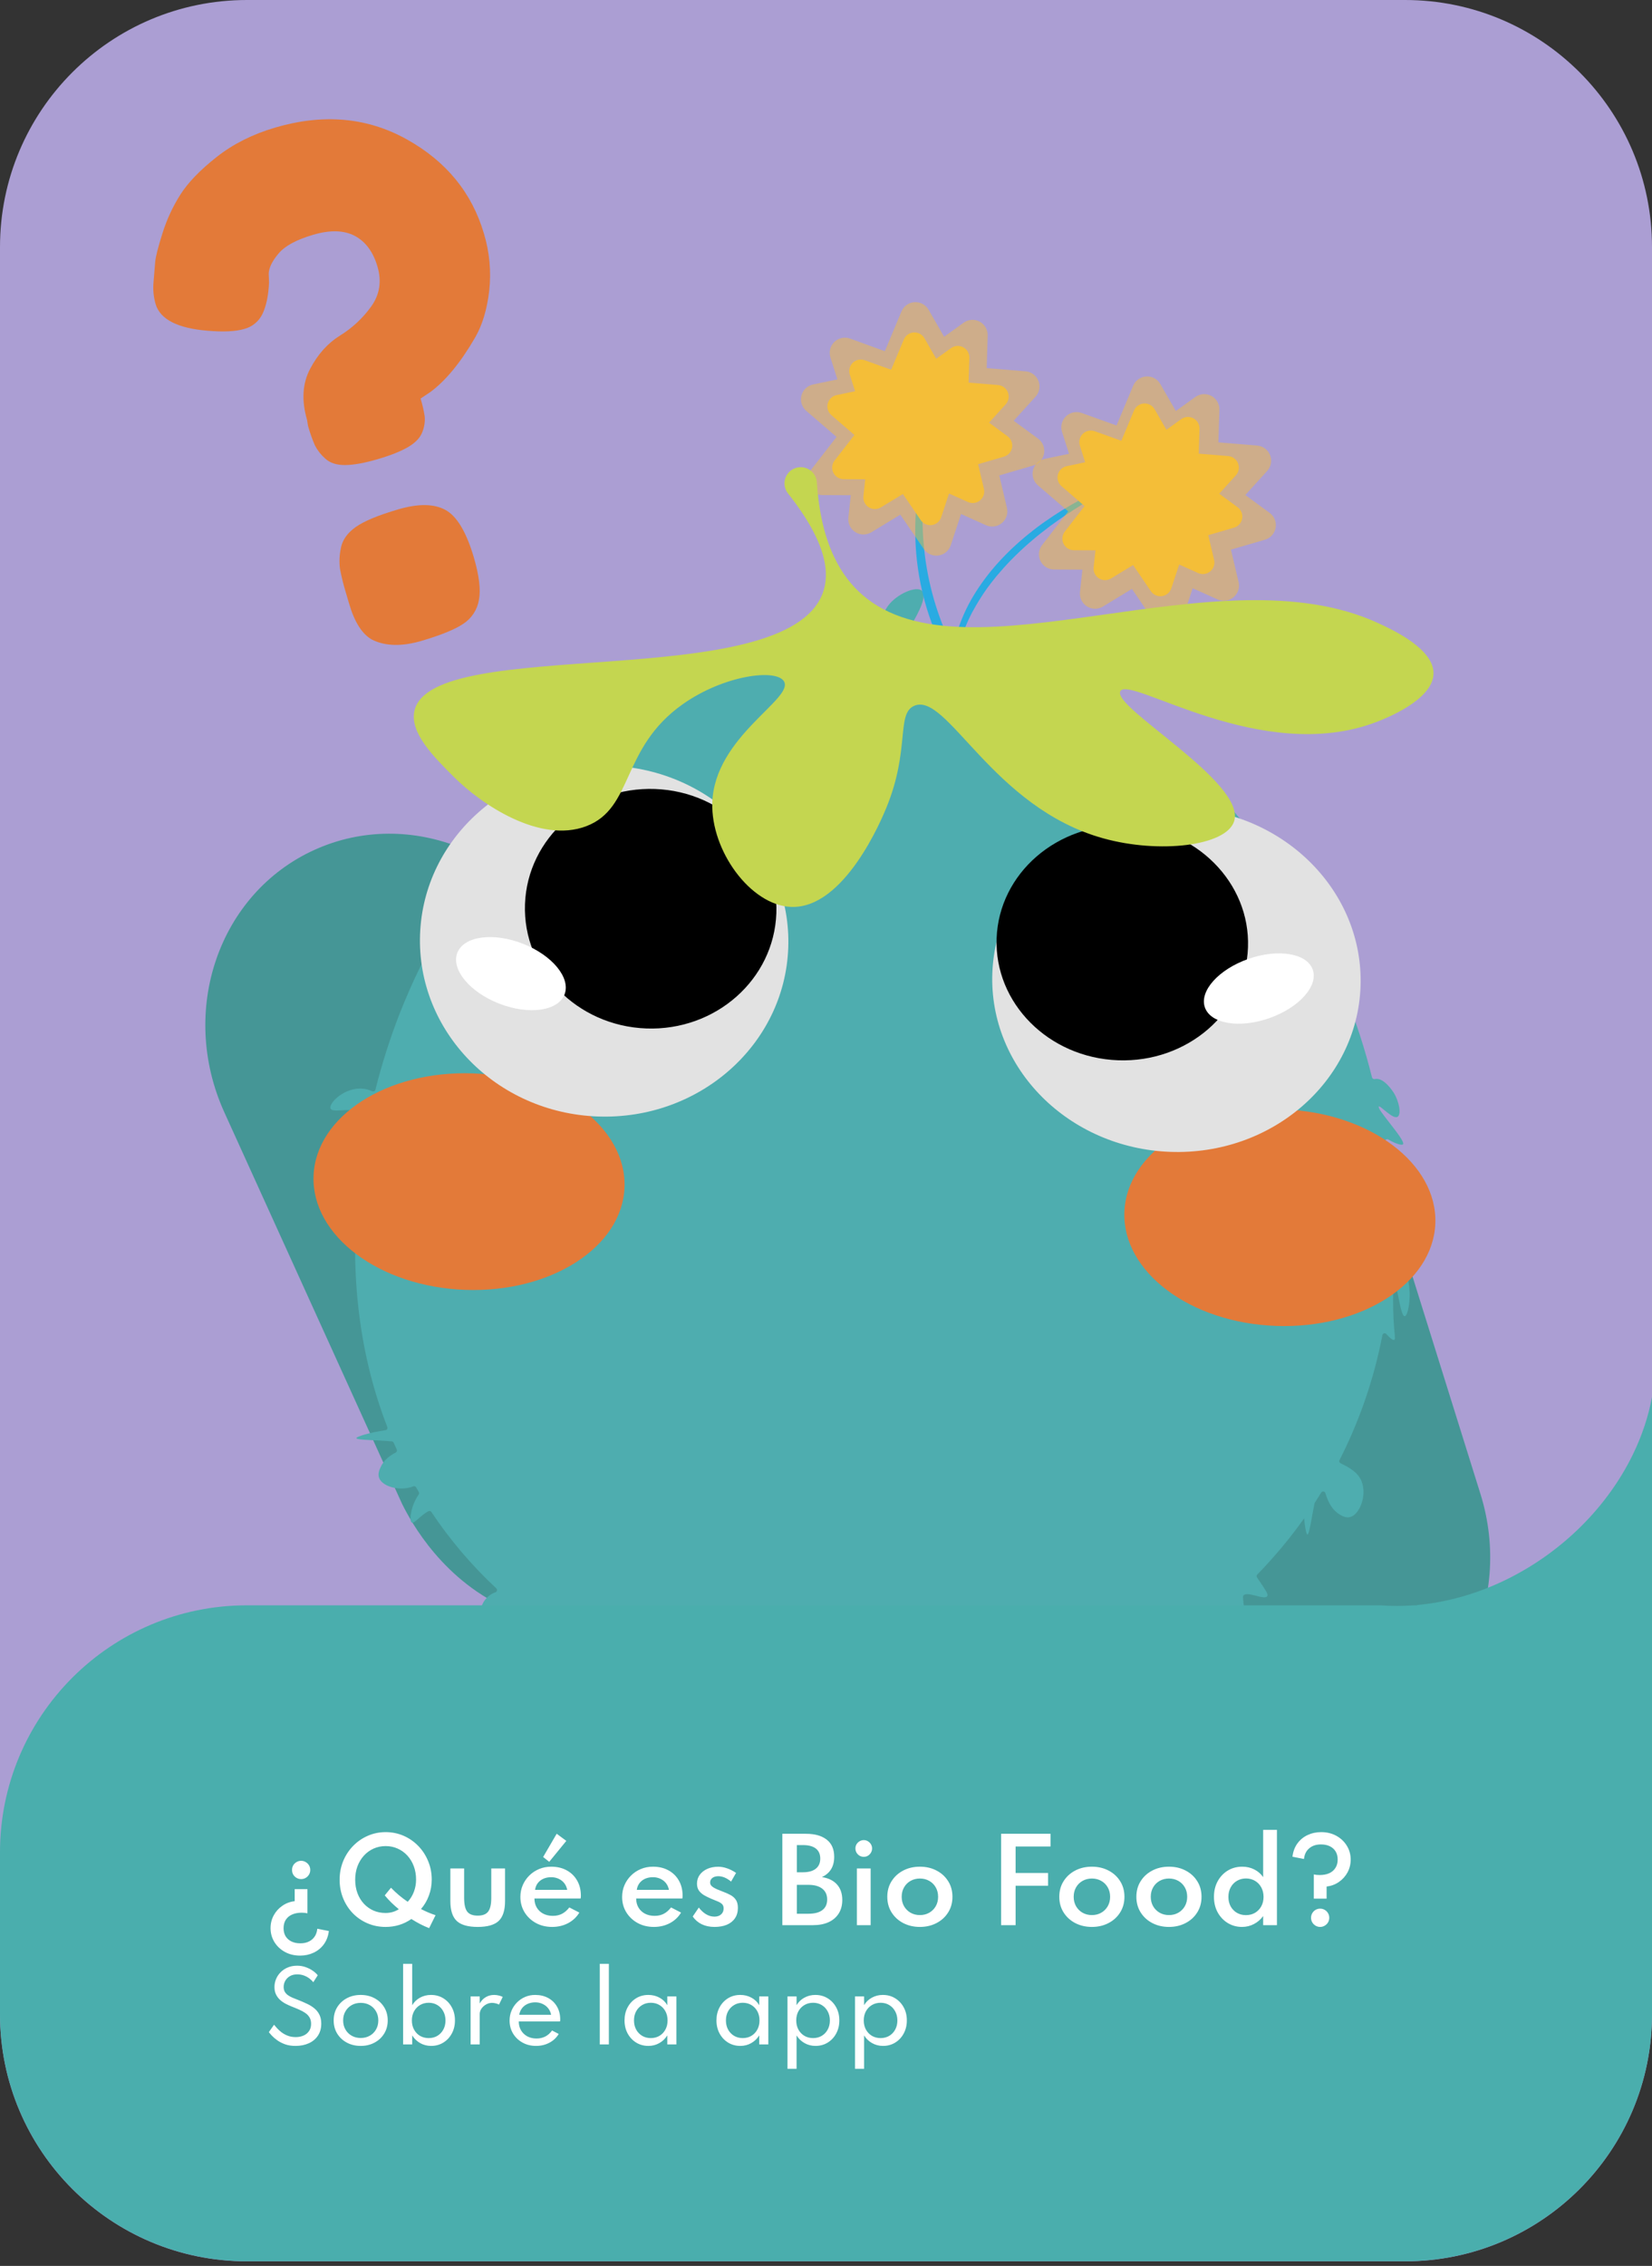 <svg width="194" height="266" viewBox="0 0 194 266" fill="none" xmlns="http://www.w3.org/2000/svg">
<rect x="0" y="0" width="194" height="266" fill="#333333" stroke="none"/>
<path d="M0 29C0 12.984 12.984 0 29 0H165C181.016 0 194 12.984 194 29V236.467C194 252.483 181.016 265.467 165 265.467H29C12.984 265.467 0 252.483 0 236.467V29Z" fill="#AB9ED3"/>
<path d="M72.825 189.109C68.782 190.777 64.242 190.777 60.199 189.109L60.096 189.065C52.072 185.733 48.25 178.632 47.208 176.525L26.348 130.585C20.94 118.676 25.681 104.881 36.916 99.775C48.16 94.669 61.66 100.186 67.076 112.096C67.118 112.317 70.707 124.415 83.115 165.98C85.964 175.543 81.537 185.498 72.825 189.109Z" fill="#459696"/>
<path d="M92.268 212.919L74.303 212.262C69.079 212.071 64.805 209.096 64.418 205.392L62.884 190.728C62.4 186.103 68.064 182.458 74.511 183.248L94.487 185.686C99.581 186.309 103.319 189.529 103.18 193.185L102.709 206.069C102.559 210.056 97.886 213.127 92.268 212.919Z" fill="#459696"/>
<path d="M112.029 214.494L128.207 215.085C132.911 215.252 136.952 212.586 137.558 208.92L139.953 194.391C140.708 189.81 135.875 185.783 130.032 186.124L111.929 187.179C107.311 187.447 103.735 190.4 103.597 194.054L103.127 206.94C102.985 210.926 106.97 214.309 112.029 214.494Z" fill="#459696"/>
<path d="M134.936 111.591C139.152 110.431 143.657 110.987 147.465 113.137L147.563 113.194C155.117 117.48 158.034 125.006 158.808 127.226L173.856 175.383C177.757 187.871 171.357 200.976 159.576 204.659C147.788 208.341 135.069 201.206 131.168 188.72C131.155 188.494 129.08 176.056 121.882 133.273C120.227 123.437 125.846 114.102 134.936 111.591Z" fill="#459696"/>
<path d="M165.473 150.953C165.361 150.11 165.083 148.017 163.897 147.692C163.82 147.67 163.741 147.657 163.662 147.654C163.593 147.647 163.531 147.615 163.486 147.563C163.442 147.511 163.419 147.444 163.423 147.375C163.582 142.917 163.321 138.454 162.643 134.045C162.636 133.994 162.642 133.943 162.663 133.896C162.684 133.849 162.717 133.809 162.76 133.781C162.802 133.752 162.852 133.737 162.903 133.736C162.954 133.735 163.005 133.748 163.048 133.775C163.89 134.275 164.623 134.485 164.76 134.336C165.093 133.978 162.427 131.03 161.96 130.139C161.948 130.117 161.94 130.093 161.937 130.069L161.902 129.902C161.902 129.902 161.902 129.902 161.902 129.894C162.092 129.727 163.547 131.444 164.12 131.105C164.578 130.835 164.328 129.329 163.658 128.261C163.59 128.154 162.492 126.428 161.454 126.673C161.384 126.69 161.311 126.68 161.249 126.644C161.187 126.608 161.141 126.55 161.12 126.481C160.288 123.148 159.226 119.875 157.941 116.688C151.109 99.918 133.568 76.21 107.17 73.864C107.099 73.858 107.033 73.824 106.986 73.769C106.94 73.715 106.917 73.645 106.923 73.574C106.927 73.533 106.94 73.493 106.961 73.459C108.023 71.706 108.869 69.908 108.261 69.348C107.594 68.738 105.313 69.729 104.298 71.101C104.098 71.376 103.93 71.673 103.799 71.987C103.622 72.439 103.537 72.922 103.549 73.407C103.549 73.443 103.542 73.478 103.528 73.511C103.514 73.543 103.494 73.573 103.469 73.598C103.444 73.624 103.414 73.643 103.381 73.657C103.348 73.67 103.313 73.677 103.277 73.677H102.807C102.766 73.678 102.726 73.669 102.689 73.651C102.652 73.633 102.62 73.606 102.596 73.574C101.996 72.789 101.262 71.727 100.729 71.866C100.361 71.962 100.124 72.629 100.076 73.532C100.072 73.597 100.044 73.658 99.997 73.704C99.951 73.75 99.89 73.778 99.824 73.782C66.428 75.897 49.903 112.064 48.163 116.052C47.89 116.68 47.462 117.653 46.957 118.926C45.81 121.862 44.851 124.867 44.086 127.924C44.077 127.959 44.061 127.992 44.04 128.021C44.018 128.049 43.991 128.074 43.96 128.092C43.929 128.11 43.894 128.121 43.859 128.126C43.823 128.13 43.787 128.127 43.752 128.118C43.736 128.114 43.721 128.109 43.706 128.103C43.376 127.951 43.025 127.853 42.664 127.811C40.513 127.573 38.59 129.477 38.812 130.119C38.953 130.529 39.943 130.307 40.996 130.312C41.057 130.313 41.116 130.335 41.163 130.374C41.21 130.413 41.243 130.467 41.255 130.527C41.268 130.586 41.26 130.649 41.232 130.703C41.205 130.758 41.16 130.801 41.105 130.827C40.186 131.239 39.467 131.855 39.475 132.353C39.49 133.187 41.579 133.753 42.558 134.341C42.604 134.369 42.64 134.411 42.663 134.46C42.685 134.509 42.693 134.563 42.684 134.616C42.656 134.783 42.627 134.963 42.601 135.136C42.593 135.186 42.571 135.233 42.538 135.272C42.505 135.31 42.461 135.338 42.413 135.353C41.944 135.494 41.316 135.664 40.871 136.223C39.916 137.419 40.333 139.742 41.124 139.982C41.282 140.021 41.449 140.001 41.593 139.925C41.657 139.895 41.731 139.891 41.798 139.915C41.865 139.939 41.92 139.988 41.951 140.052C41.971 140.095 41.98 140.143 41.976 140.19C41.246 148.395 41.783 158.005 45.487 167.53C45.513 167.596 45.511 167.669 45.483 167.734C45.454 167.799 45.401 167.85 45.335 167.876C45.317 167.884 45.298 167.89 45.279 167.893C43.411 168.176 41.838 168.641 41.854 168.831C41.873 169.064 44.284 169.049 46.02 169.209C46.069 169.215 46.114 169.233 46.153 169.262C46.192 169.292 46.222 169.331 46.24 169.376C46.351 169.642 46.468 169.906 46.592 170.171C46.62 170.233 46.623 170.303 46.601 170.367C46.579 170.432 46.533 170.485 46.473 170.517C45.829 170.851 45.102 171.351 44.704 172.219C44.572 172.5 44.34 172.999 44.516 173.485C44.894 174.542 47.005 175.103 48.531 174.485C48.592 174.461 48.659 174.46 48.72 174.482C48.781 174.504 48.833 174.547 48.865 174.603C48.951 174.758 49.04 174.913 49.131 175.068L49.18 175.15C49.206 175.195 49.219 175.246 49.218 175.298C49.216 175.35 49.199 175.4 49.17 175.443C48.238 176.788 48.03 178.509 48.346 178.731C48.63 178.931 49.346 177.919 50.301 177.408C50.36 177.375 50.43 177.366 50.496 177.382C50.562 177.398 50.619 177.439 50.656 177.496C52.842 180.772 55.403 183.783 58.286 186.466C58.338 186.514 58.369 186.58 58.371 186.651C58.374 186.722 58.349 186.791 58.301 186.843C58.273 186.874 58.237 186.898 58.198 186.913C57.622 187.12 57.132 187.514 56.806 188.032C56.385 188.724 56.168 189.839 56.608 190.17C57.335 190.718 59.222 188.627 59.972 189.14C60.849 189.74 59.056 193.128 59.572 193.418C59.967 193.638 61.96 192.186 62.285 190.323C62.291 190.289 62.304 190.256 62.323 190.226C62.342 190.197 62.367 190.171 62.395 190.151C62.424 190.131 62.457 190.117 62.491 190.11C62.525 190.102 62.561 190.102 62.595 190.109C62.636 190.116 62.675 190.133 62.709 190.159C80.607 203.523 103.15 203.171 104.428 203.131C107.918 203.021 126.947 202.108 142.884 189.189C142.939 189.144 143.009 189.122 143.08 189.129C143.15 189.135 143.215 189.169 143.261 189.224C143.286 189.254 143.304 189.29 143.314 189.329C143.361 189.535 143.425 189.736 143.504 189.932C143.609 190.189 144.054 191.275 144.749 191.308C145.399 191.338 146.115 190.442 146.187 189.642C146.207 189.414 146.155 189.387 146.02 188.131C145.952 187.464 145.958 187.391 146.01 187.317C146.43 186.724 148.445 187.882 148.81 187.391C148.976 187.169 148.688 186.766 147.613 185.175C147.58 185.124 147.564 185.063 147.57 185.002C147.576 184.942 147.602 184.885 147.645 184.841C149.635 182.801 151.464 180.611 153.117 178.289L153.147 178.248C153.247 179.356 153.41 180.137 153.544 180.142C153.759 180.152 154.025 178.143 154.367 176.493C154.374 176.461 154.387 176.43 154.405 176.403C154.662 176.008 154.905 175.613 155.157 175.218C155.183 175.174 155.222 175.138 155.268 175.115C155.315 175.092 155.367 175.083 155.418 175.089C155.47 175.095 155.518 175.116 155.558 175.149C155.597 175.183 155.627 175.227 155.642 175.277C155.883 176.04 156.256 177.109 157.268 177.756C157.529 177.923 157.993 178.214 158.499 178.106C159.666 177.853 160.536 175.573 159.911 173.94C159.509 172.892 158.578 172.335 157.421 171.774C157.357 171.743 157.309 171.687 157.285 171.62C157.262 171.553 157.267 171.479 157.298 171.416C159.661 166.783 161.359 161.841 162.34 156.734C162.347 156.699 162.36 156.666 162.379 156.637C162.398 156.607 162.423 156.582 162.452 156.562C162.481 156.542 162.513 156.529 162.548 156.521C162.582 156.514 162.617 156.514 162.652 156.52C162.71 156.531 162.764 156.561 162.803 156.605C163.223 157.087 163.577 157.353 163.72 157.3C163.973 157.202 163.585 156.085 163.597 152.668C163.597 150.876 163.712 150.71 163.772 150.703C164.075 150.671 164.438 154.526 164.953 154.516C165.306 154.509 165.701 152.706 165.473 150.953Z" fill="#4EADAF"/>
<path d="M73.339 139.381C73.595 132.364 65.627 126.377 55.543 126.009C45.459 125.641 37.076 131.031 36.82 138.048C36.564 145.065 44.532 151.052 54.616 151.42C64.7 151.788 73.083 146.398 73.339 139.381Z" fill="#E37A39"/>
<path d="M168.557 143.614C168.813 136.597 160.846 130.61 150.761 130.242C140.677 129.874 132.295 135.265 132.039 142.282C131.783 149.299 139.75 155.286 149.834 155.654C159.918 156.022 168.301 150.631 168.557 143.614Z" fill="#E37A39"/>
<path d="M92.567 111.268C92.982 99.897 83.639 90.326 71.699 89.89C59.759 89.455 49.743 98.319 49.328 109.69C48.913 121.061 58.256 130.632 70.196 131.068C82.136 131.504 92.152 122.639 92.567 111.268Z" fill="#E2E2E2"/>
<path d="M91.169 107.217C91.452 99.454 85.074 92.92 76.923 92.622C68.772 92.325 61.934 98.377 61.651 106.14C61.368 113.903 67.746 120.437 75.897 120.734C84.048 121.032 90.885 114.98 91.169 107.217Z" fill="black"/>
<path d="M66.294 116.746C67.051 114.799 64.847 112.126 61.37 110.774C57.894 109.422 54.462 109.904 53.706 111.85C52.949 113.796 55.153 116.47 58.63 117.822C62.106 119.173 65.538 118.692 66.294 116.746Z" fill="white"/>
<path d="M159.772 115.821C160.179 104.672 150.829 95.281 138.889 94.845C126.949 94.409 116.94 103.094 116.533 114.243C116.126 125.393 125.476 134.784 137.416 135.22C149.356 135.656 159.365 126.971 159.772 115.821Z" fill="#E2E2E2"/>
<path d="M146.555 111.224C146.833 103.612 140.45 97.2 132.299 96.902C124.148 96.605 117.315 102.535 117.037 110.147C116.76 117.759 123.142 124.171 131.293 124.469C139.444 124.766 146.277 118.836 146.555 111.224Z" fill="black"/>
<path d="M149.047 119.53C152.545 118.305 154.835 115.753 154.161 113.83C153.488 111.907 150.106 111.341 146.609 112.566C143.111 113.791 140.821 116.343 141.495 118.266C142.168 120.189 145.55 120.755 149.047 119.53Z" fill="white"/>
<path d="M126.539 91.373C125.609 90.973 124.702 90.522 123.823 90.02C122.942 89.52 122.084 88.979 121.25 88.396C119.579 87.225 118.018 85.906 116.584 84.455C115.868 83.727 115.19 82.955 114.541 82.17L114.062 81.57C113.905 81.369 113.755 81.16 113.602 80.955C113.527 80.854 113.448 80.75 113.375 80.647L113.155 80.332L112.937 80.016L112.827 79.859L112.772 79.779L112.72 79.699L112.304 79.052L112.202 78.886C112.169 78.832 112.134 78.776 112.102 78.719L111.907 78.386L111.71 78.053L111.612 77.886L111.519 77.719L111.149 77.053L111.057 76.886C111.027 76.828 111.001 76.771 110.972 76.72L110.806 76.376L110.639 76.031L110.552 75.865C110.524 75.806 110.499 75.748 110.472 75.69C110.264 75.222 110.041 74.76 109.854 74.282C109.757 74.045 109.661 73.808 109.567 73.569L109.308 72.845L109.178 72.482C109.134 72.362 109.098 72.239 109.056 72.117L108.939 71.752L108.879 71.571C108.859 71.511 108.839 71.449 108.823 71.387L108.611 70.647C108.594 70.586 108.574 70.526 108.559 70.463L108.513 70.276L108.418 69.904L108.324 69.531L108.241 69.156L108.158 68.781L108.116 68.595L108.081 68.405L107.939 67.65L107.819 66.893C107.798 66.767 107.781 66.642 107.766 66.513L107.716 66.132L107.693 65.942C107.685 65.878 107.676 65.815 107.671 65.75L107.633 65.368L107.596 64.987C107.585 64.86 107.576 64.732 107.568 64.605C107.55 64.35 107.526 64.096 107.52 63.839L107.503 63.457C107.503 63.329 107.491 63.201 107.49 63.074C107.49 62.817 107.48 62.562 107.48 62.307C107.476 60.268 107.667 58.232 108.049 56.229C108.243 55.229 108.474 54.242 108.763 53.271C109.043 52.299 109.377 51.343 109.762 50.408C109.223 52.345 108.833 54.319 108.596 56.315C108.356 58.296 108.279 60.294 108.364 62.288C108.449 64.271 108.703 66.244 109.123 68.185C109.338 69.151 109.586 70.113 109.882 71.057C109.956 71.294 110.036 71.529 110.112 71.764C110.152 71.881 110.187 71.999 110.231 72.115L110.357 72.465L110.614 73.162C110.706 73.392 110.802 73.62 110.894 73.85C111.072 74.312 111.285 74.76 111.485 75.213C111.51 75.27 111.534 75.326 111.562 75.38L111.644 75.546L111.81 75.88L111.977 76.213L112.059 76.38L112.147 76.546L112.495 77.201L112.582 77.368L112.675 77.534L112.86 77.856C113.102 78.289 113.37 78.706 113.628 79.129L113.677 79.209L113.728 79.286L113.83 79.441L114.033 79.751L114.237 80.062C114.307 80.164 114.38 80.264 114.451 80.365L114.666 80.669C114.74 80.77 114.808 80.874 114.881 80.972L115.316 81.554L115.428 81.7L115.545 81.847L115.776 82.138L116.009 82.43C116.048 82.478 116.088 82.525 116.128 82.573L116.248 82.715L116.488 83.002L116.613 83.147L116.673 83.218L116.734 83.287L117.234 83.845C118.576 85.324 120.029 86.697 121.582 87.952C123.145 89.217 124.802 90.36 126.539 91.373Z" fill="#29ABE2"/>
<path d="M112.682 83.903C112.523 83.536 112.384 83.16 112.265 82.777C112.146 82.391 112.047 82.002 111.967 81.61C111.887 81.217 111.82 80.817 111.777 80.416C111.749 80.216 111.739 80.014 111.722 79.812C111.712 79.711 111.71 79.611 111.705 79.509L111.69 79.206C111.671 78.394 111.718 77.582 111.829 76.778C111.88 76.375 111.954 75.975 112.039 75.577L112.107 75.28C112.13 75.182 112.149 75.082 112.177 74.983L112.344 74.394C112.813 72.833 113.476 71.337 114.317 69.941C115.158 68.553 116.131 67.249 117.223 66.047C117.491 65.743 117.774 65.455 118.056 65.162C118.197 65.017 118.342 64.877 118.486 64.734C118.557 64.662 118.627 64.59 118.702 64.52L118.922 64.314L119.149 64.107L119.259 64.004L119.371 63.902L119.822 63.499C119.975 63.367 120.13 63.237 120.282 63.106C120.36 63.041 120.435 62.974 120.514 62.911L120.75 62.721C121.06 62.462 121.382 62.221 121.7 61.971L122.185 61.611L122.307 61.521L122.43 61.434L122.677 61.259C123.343 60.794 124.01 60.348 124.689 59.926C126.056 59.083 127.469 58.317 128.922 57.632C129.648 57.299 130.38 56.965 131.125 56.67C131.496 56.52 131.869 56.375 132.245 56.236C132.62 56.099 132.996 55.964 133.376 55.839C133.016 56.005 132.655 56.182 132.296 56.36L131.76 56.624C131.581 56.712 131.405 56.802 131.228 56.894C130.52 57.259 129.817 57.632 129.124 58.022C127.735 58.799 126.384 59.633 125.071 60.521L124.581 60.855L124.096 61.198C123.93 61.311 123.776 61.429 123.616 61.546L123.376 61.713L123.14 61.893C122.823 62.128 122.513 62.374 122.203 62.616C121.893 62.858 121.588 63.116 121.288 63.369C121.139 63.496 120.987 63.622 120.84 63.754L120.395 64.144L119.96 64.544L119.85 64.644L119.745 64.747L119.532 64.952L119.316 65.157L119.106 65.365C118.967 65.504 118.827 65.642 118.689 65.784C118.419 66.069 118.146 66.352 117.886 66.645C117.626 66.938 117.368 67.237 117.111 67.533L116.739 67.99C116.616 68.145 116.491 68.295 116.376 68.453L116.023 68.923L115.935 69.041L115.85 69.161L115.683 69.403L115.516 69.644L115.433 69.766C115.405 69.806 115.38 69.848 115.353 69.889L115.035 70.389L114.956 70.513L114.88 70.639L114.73 70.891C114.631 71.058 114.528 71.224 114.438 71.401L114.15 71.911L113.888 72.436C113.798 72.611 113.722 72.789 113.642 72.967L113.522 73.235C113.502 73.28 113.483 73.325 113.465 73.37L113.41 73.507L113.3 73.779C113.263 73.869 113.225 73.959 113.193 74.052L112.993 74.603C112.487 76.09 112.192 77.639 112.117 79.207L112.109 79.502C112.109 79.601 112.109 79.699 112.109 79.797C112.109 79.994 112.109 80.192 112.119 80.389C112.129 80.784 112.162 81.177 112.205 81.57C112.249 81.964 112.312 82.355 112.39 82.745C112.429 82.94 112.472 83.135 112.52 83.328C112.569 83.522 112.624 83.71 112.682 83.903Z" fill="#29ABE2"/>
<path d="M145.344 59.551L143.177 57.957L145.13 55.8C145.3 55.613 145.414 55.382 145.459 55.134C145.504 54.885 145.479 54.629 145.387 54.394C145.294 54.159 145.137 53.954 144.934 53.804C144.732 53.653 144.491 53.562 144.239 53.541L140.771 53.256L140.86 50.342C140.867 50.089 140.804 49.84 140.677 49.621C140.55 49.403 140.364 49.224 140.141 49.106C139.918 48.987 139.666 48.933 139.414 48.95C139.162 48.967 138.92 49.054 138.715 49.202L136.974 50.455L135.592 48.047C135.467 47.828 135.282 47.648 135.06 47.528C134.837 47.408 134.586 47.353 134.333 47.369C134.081 47.384 133.838 47.47 133.632 47.617C133.426 47.763 133.266 47.964 133.168 48.197L131.685 51.745L128.57 50.628C128.332 50.54 128.074 50.521 127.825 50.573C127.576 50.624 127.347 50.745 127.164 50.921C126.981 51.097 126.851 51.321 126.789 51.568C126.727 51.814 126.736 52.073 126.814 52.315L127.437 54.267L125.264 54.726C125.017 54.777 124.789 54.897 124.606 55.072C124.424 55.246 124.293 55.468 124.23 55.713C124.167 55.958 124.174 56.215 124.25 56.456C124.326 56.697 124.468 56.912 124.659 57.077L127.364 59.41L125.039 62.409C124.885 62.609 124.79 62.848 124.764 63.099C124.738 63.351 124.783 63.604 124.894 63.831C125.005 64.058 125.177 64.25 125.391 64.384C125.604 64.519 125.852 64.591 126.104 64.592L128.644 64.604L128.427 66.603C128.4 66.855 128.443 67.108 128.553 67.336C128.662 67.564 128.834 67.756 129.047 67.892C129.26 68.027 129.507 68.1 129.76 68.103C130.013 68.105 130.261 68.036 130.477 67.905L133.063 66.332L135.146 69.399C135.288 69.608 135.485 69.774 135.716 69.876C135.947 69.979 136.202 70.015 136.452 69.98C136.703 69.946 136.938 69.842 137.133 69.68C137.327 69.519 137.472 69.306 137.552 69.066L138.478 66.272L140.705 67.272C140.935 67.375 141.19 67.412 141.44 67.378C141.691 67.344 141.927 67.241 142.121 67.08C142.316 66.919 142.462 66.707 142.542 66.468C142.623 66.228 142.634 65.971 142.576 65.725L141.891 62.824L144.927 61.939C145.168 61.867 145.384 61.728 145.55 61.54C145.717 61.352 145.828 61.121 145.872 60.874C145.915 60.626 145.888 60.371 145.795 60.138C145.702 59.904 145.546 59.701 145.344 59.551Z" fill="#F4BE38"/>
<path opacity="0.47" d="M121.902 51.493L119.039 49.395L121.612 46.562C121.835 46.316 121.984 46.011 122.044 45.684C122.103 45.357 122.069 45.02 121.947 44.71C121.825 44.401 121.618 44.132 121.351 43.934C121.084 43.736 120.767 43.617 120.435 43.59L115.871 43.215L115.986 39.382C115.996 39.05 115.913 38.721 115.746 38.433C115.579 38.145 115.335 37.91 115.041 37.754C114.748 37.598 114.416 37.527 114.084 37.55C113.752 37.572 113.433 37.688 113.163 37.882L110.87 39.532L109.051 36.366C108.885 36.078 108.642 35.841 108.35 35.683C108.057 35.526 107.726 35.453 107.394 35.474C107.062 35.494 106.742 35.607 106.471 35.8C106.2 35.993 105.988 36.258 105.86 36.564L103.91 41.23L99.819 39.744C99.506 39.632 99.168 39.609 98.843 39.679C98.518 39.749 98.219 39.909 97.98 40.14C97.74 40.371 97.57 40.664 97.489 40.987C97.408 41.309 97.419 41.648 97.52 41.965L98.341 44.536L95.475 45.136C95.15 45.204 94.85 45.362 94.609 45.591C94.369 45.821 94.198 46.113 94.115 46.435C94.032 46.757 94.041 47.096 94.141 47.413C94.24 47.73 94.427 48.014 94.679 48.23L98.238 51.293L95.17 55.247C94.966 55.51 94.84 55.825 94.806 56.155C94.772 56.486 94.831 56.82 94.977 57.119C95.122 57.418 95.349 57.67 95.63 57.847C95.912 58.024 96.237 58.118 96.57 58.12L99.911 58.135L99.626 60.774C99.591 61.104 99.648 61.438 99.792 61.737C99.936 62.036 100.161 62.288 100.441 62.467C100.72 62.645 101.045 62.742 101.376 62.746C101.708 62.75 102.035 62.662 102.319 62.491L105.725 60.419L108.484 64.452C108.672 64.727 108.932 64.944 109.237 65.078C109.541 65.212 109.877 65.259 110.206 65.213C110.535 65.166 110.845 65.028 111.1 64.815C111.356 64.602 111.546 64.321 111.65 64.005L112.862 60.34L115.784 61.657C116.088 61.794 116.423 61.842 116.753 61.797C117.082 61.753 117.393 61.617 117.649 61.405C117.906 61.193 118.098 60.914 118.204 60.599C118.31 60.283 118.325 59.945 118.249 59.621L117.349 55.812L121.348 54.646C121.669 54.553 121.957 54.373 122.18 54.124C122.403 53.876 122.551 53.571 122.609 53.242C122.667 52.913 122.631 52.575 122.506 52.266C122.381 51.957 122.171 51.689 121.902 51.493Z" fill="#F4BE38"/>
<path opacity="0.47" d="M149.105 60.213L146.242 58.113L148.813 55.281C149.036 55.035 149.185 54.731 149.245 54.405C149.305 54.078 149.272 53.742 149.151 53.433C149.03 53.124 148.825 52.855 148.559 52.656C148.293 52.457 147.977 52.337 147.647 52.308L143.082 51.933L143.197 48.1C143.207 47.768 143.124 47.44 142.957 47.152C142.789 46.865 142.545 46.63 142.252 46.474C141.958 46.318 141.627 46.247 141.295 46.27C140.963 46.292 140.645 46.407 140.375 46.601L138.082 48.25L136.262 45.084C136.097 44.796 135.854 44.559 135.561 44.402C135.268 44.244 134.936 44.172 134.605 44.193C134.273 44.214 133.953 44.327 133.682 44.52C133.411 44.712 133.199 44.977 133.071 45.284L131.118 49.95L127.019 48.48C126.706 48.368 126.367 48.345 126.042 48.415C125.717 48.485 125.417 48.644 125.178 48.875C124.938 49.106 124.768 49.4 124.687 49.723C124.606 50.045 124.616 50.385 124.718 50.701L125.541 53.271L122.675 53.873C122.349 53.941 122.05 54.098 121.809 54.328C121.569 54.558 121.397 54.85 121.315 55.172C121.232 55.494 121.241 55.833 121.34 56.15C121.44 56.467 121.626 56.75 121.878 56.967L125.436 60.03L122.377 63.984C122.173 64.247 122.048 64.561 122.014 64.892C121.98 65.223 122.04 65.556 122.185 65.855C122.331 66.154 122.557 66.406 122.839 66.583C123.12 66.76 123.446 66.855 123.778 66.856L127.111 66.871L126.826 69.489C126.79 69.82 126.847 70.154 126.991 70.454C127.135 70.754 127.36 71.008 127.641 71.186C127.922 71.365 128.247 71.461 128.58 71.464C128.912 71.467 129.239 71.377 129.524 71.204L132.928 69.133L135.677 73.167C135.864 73.442 136.125 73.66 136.429 73.795C136.733 73.93 137.069 73.977 137.399 73.93C137.728 73.884 138.038 73.746 138.294 73.533C138.549 73.319 138.739 73.038 138.843 72.722L140.06 69.056L142.991 70.371C143.294 70.507 143.63 70.555 143.959 70.51C144.289 70.465 144.599 70.329 144.855 70.117C145.111 69.905 145.303 69.625 145.409 69.31C145.515 68.995 145.53 68.656 145.454 68.333L144.554 64.524L148.553 63.357C148.871 63.263 149.156 63.082 149.377 62.834C149.598 62.587 149.745 62.282 149.802 61.956C149.86 61.629 149.825 61.293 149.702 60.985C149.578 60.677 149.372 60.41 149.105 60.213Z" fill="#F4BE38"/>
<path d="M118.316 51.212L116.149 49.618L118.102 47.462C118.272 47.275 118.386 47.044 118.431 46.795C118.476 46.546 118.451 46.29 118.358 46.055C118.265 45.82 118.108 45.615 117.905 45.465C117.702 45.314 117.461 45.223 117.209 45.203L113.743 44.918L113.832 42.003C113.839 41.751 113.776 41.501 113.649 41.283C113.522 41.065 113.336 40.886 113.113 40.767C112.89 40.649 112.638 40.595 112.386 40.612C112.134 40.629 111.892 40.716 111.687 40.864L109.942 42.117L108.561 39.707C108.435 39.488 108.251 39.308 108.028 39.188C107.806 39.069 107.555 39.014 107.302 39.029C107.05 39.045 106.808 39.131 106.602 39.278C106.396 39.424 106.235 39.626 106.138 39.859L104.652 43.405L101.539 42.288C101.301 42.203 101.044 42.186 100.797 42.239C100.55 42.292 100.323 42.413 100.141 42.588C99.96 42.764 99.831 42.987 99.769 43.232C99.707 43.477 99.716 43.734 99.793 43.975L100.418 45.928L98.24 46.384C97.992 46.436 97.764 46.556 97.582 46.73C97.399 46.905 97.269 47.127 97.206 47.371C97.143 47.616 97.15 47.874 97.225 48.115C97.301 48.356 97.443 48.571 97.635 48.735L100.339 51.068L98.006 54.068C97.852 54.267 97.757 54.507 97.731 54.758C97.705 55.009 97.75 55.263 97.861 55.49C97.972 55.717 98.144 55.908 98.358 56.043C98.571 56.177 98.819 56.249 99.071 56.251L101.609 56.262L101.392 58.262C101.366 58.513 101.41 58.766 101.52 58.994C101.629 59.221 101.8 59.413 102.013 59.548C102.226 59.684 102.473 59.757 102.726 59.759C102.978 59.762 103.226 59.694 103.442 59.563L106.033 57.992L108.121 61.056C108.263 61.265 108.46 61.431 108.691 61.533C108.922 61.636 109.177 61.672 109.427 61.638C109.677 61.603 109.913 61.499 110.107 61.337C110.301 61.175 110.446 60.963 110.526 60.723L111.447 57.934L113.672 58.933C113.902 59.037 114.157 59.074 114.408 59.04C114.658 59.006 114.894 58.903 115.089 58.742C115.284 58.58 115.43 58.368 115.511 58.128C115.591 57.889 115.603 57.631 115.545 57.385L114.861 54.492L117.897 53.606C118.14 53.535 118.358 53.397 118.527 53.209C118.696 53.02 118.808 52.788 118.852 52.539C118.895 52.29 118.868 52.033 118.773 51.799C118.679 51.564 118.52 51.361 118.316 51.212Z" fill="#F4BE38"/>
<path d="M96.628 69.593C97.39 67.492 97.318 63.959 92.538 57.928C92.355 57.699 92.228 57.429 92.166 57.142C92.105 56.854 92.112 56.557 92.185 56.272C92.258 55.987 92.397 55.724 92.589 55.502C92.781 55.28 93.023 55.105 93.294 54.992C93.575 54.875 93.879 54.826 94.182 54.85C94.486 54.874 94.778 54.971 95.037 55.132C95.295 55.293 95.51 55.514 95.666 55.775C95.821 56.037 95.911 56.332 95.929 56.635C96.403 64.084 98.928 67.79 101.248 69.813C113.478 80.489 143.072 64.451 161.877 73.164C163.59 73.957 168.394 76.183 168.342 79.078C168.286 82.19 162.635 84.371 161.695 84.735C148.198 89.947 132.66 79.236 131.571 81.139C130.5 83.013 146.485 91.905 144.912 96.457C143.927 99.317 136.146 100.242 129.568 98.417C116.511 94.796 111.219 81.191 107.365 82.855C105.215 83.783 106.91 87.982 104.075 94.853C103.589 96.032 99.183 106.717 92.892 106.465C88.133 106.274 83.473 99.868 83.648 94.24C83.889 86.468 93.292 82.024 92.064 79.984C91.156 78.474 85.006 79.249 80.16 82.683C72.86 87.849 74.445 94.866 68.847 96.991C63.385 99.064 56.517 94.416 53.306 91.213C50.943 88.857 48.102 86.025 48.666 83.46C50.663 74.4 92.271 81.604 96.628 69.593Z" fill="#C4D650"/>
<path d="M36.166 49.967L36.059 49.3C35.392 47.01 35.514 45.006 36.424 43.29C37.334 41.573 38.5 40.276 39.923 39.397C41.354 38.515 42.596 37.359 43.579 35.996C44.587 34.602 44.837 33.038 44.331 31.304C43.824 29.57 42.935 28.365 41.664 27.691C40.396 27.025 38.776 26.979 36.805 27.553C34.835 28.127 33.473 28.86 32.721 29.751C31.966 30.639 31.577 31.434 31.555 32.134L31.595 33.163C31.523 34.69 31.271 35.906 30.842 36.813C30.637 37.255 30.336 37.647 29.962 37.959C29.587 38.272 29.148 38.497 28.675 38.619C27.67 38.916 26.245 38.986 24.4 38.829C20.845 38.54 18.801 37.49 18.267 35.678C18.03 34.841 17.949 33.968 18.031 33.102C18.11 32.182 18.173 31.411 18.221 30.789C18.269 30.167 18.557 29.026 19.086 27.366C19.59 25.753 20.307 24.214 21.217 22.791C22.112 21.398 23.523 19.943 25.449 18.425C27.376 16.906 29.67 15.755 32.333 14.972C37.983 13.316 43.125 13.776 47.76 16.353C52.395 18.931 55.417 22.618 56.828 27.416C57.489 29.59 57.701 31.876 57.451 34.135C57.195 36.324 56.645 38.15 55.802 39.612C54.11 42.534 52.361 44.667 50.554 46.011L49.388 46.786C49.605 47.477 49.768 48.184 49.876 48.9C49.924 49.502 49.834 50.107 49.614 50.67C49.378 51.346 48.829 51.941 47.967 52.455C47.105 52.968 45.9 53.451 44.354 53.904C42.807 54.357 41.53 54.587 40.521 54.594C39.513 54.601 38.727 54.339 38.165 53.809C37.681 53.379 37.28 52.864 36.982 52.289C36.655 51.535 36.382 50.759 36.166 49.967ZM40.03 64.332C40.215 63.38 40.799 62.557 41.781 61.864C42.763 61.171 44.429 60.481 46.78 59.793C49.126 59.106 50.971 59.13 52.314 59.865C53.657 60.599 54.768 62.459 55.647 65.444C56.272 67.576 56.47 69.24 56.242 70.434C56.145 71.001 55.932 71.542 55.617 72.023C55.301 72.504 54.89 72.914 54.408 73.229C53.419 73.895 51.777 74.564 49.484 75.237C47.192 75.909 45.269 75.865 43.716 75.105C42.543 74.465 41.637 73.052 40.998 70.866L40.621 69.586C40.334 68.656 40.101 67.71 39.922 66.753C39.82 65.946 39.858 65.126 40.036 64.332H40.03Z" fill="#E37A39"/>
<path fill-rule="evenodd" clip-rule="evenodd" d="M162.109 188.453H97H29C12.984 188.453 0 201.436 0 217.453V236.455C0 252.471 12.984 265.455 29 265.455H165C181.016 265.455 194 252.471 194 236.455V188.453H194V164C193.582 166.263 192.831 168.527 191.765 170.724C190.293 173.757 188.25 176.603 185.753 179.1C183.255 181.596 180.352 183.694 177.208 185.274C174.065 186.855 170.743 187.886 167.433 188.309C167.105 188.351 166.778 188.387 166.452 188.416L166.415 188.453H166.016C164.693 188.552 163.387 188.552 162.109 188.453Z" fill="#4AAEAD"/>
<path d="M35.245 229.575C34.573 229.575 33.975 229.43 33.45 229.14C32.926 228.849 32.514 228.459 32.215 227.97C31.921 227.48 31.773 226.94 31.773 226.351C31.773 225.805 31.897 225.304 32.144 224.849C32.391 224.394 32.729 224.02 33.158 223.725C33.587 223.426 34.07 223.246 34.608 223.185V221.768H36.102V224.609C36.016 224.587 35.914 224.57 35.797 224.557C35.68 224.544 35.554 224.537 35.42 224.537C34.995 224.537 34.623 224.609 34.302 224.752C33.986 224.891 33.739 225.096 33.561 225.369C33.388 225.638 33.301 225.968 33.301 226.358C33.301 226.726 33.381 227.042 33.541 227.307C33.706 227.571 33.936 227.775 34.23 227.918C34.525 228.061 34.87 228.132 35.264 228.132C35.832 228.132 36.293 227.98 36.648 227.677C37.004 227.374 37.208 226.956 37.26 226.423L38.618 226.689C38.544 227.291 38.349 227.809 38.033 228.243C37.717 228.676 37.316 229.005 36.831 229.231C36.349 229.46 35.821 229.575 35.245 229.575ZM35.361 220.592C35.166 220.592 34.987 220.544 34.822 220.449C34.657 220.349 34.527 220.219 34.432 220.059C34.341 219.899 34.295 219.719 34.295 219.519C34.295 219.32 34.341 219.14 34.432 218.98C34.527 218.82 34.657 218.692 34.822 218.596C34.987 218.497 35.166 218.447 35.361 218.447C35.561 218.447 35.741 218.497 35.901 218.596C36.066 218.692 36.196 218.82 36.291 218.98C36.386 219.14 36.434 219.32 36.434 219.519C36.434 219.719 36.386 219.899 36.291 220.059C36.196 220.219 36.066 220.349 35.901 220.449C35.741 220.544 35.561 220.592 35.361 220.592ZM50.395 226.351C50.052 226.217 49.706 226.061 49.355 225.883C49.008 225.701 48.659 225.499 48.308 225.278C47.416 225.898 46.406 226.208 45.279 226.208C44.521 226.208 43.815 226.067 43.16 225.786C42.506 225.504 41.932 225.112 41.438 224.609C40.948 224.102 40.567 223.513 40.294 222.841C40.021 222.169 39.884 221.443 39.884 220.663C39.884 219.888 40.023 219.162 40.3 218.486C40.578 217.81 40.963 217.218 41.457 216.711C41.951 216.2 42.525 215.801 43.18 215.515C43.834 215.225 44.538 215.08 45.292 215.08C46.042 215.08 46.744 215.223 47.398 215.509C48.053 215.795 48.627 216.194 49.121 216.705C49.615 217.212 50 217.803 50.278 218.479C50.559 219.151 50.7 219.875 50.7 220.65C50.7 221.3 50.59 221.924 50.369 222.522C50.152 223.116 49.842 223.645 49.439 224.108C49.734 224.26 50.024 224.397 50.31 224.518C50.596 224.639 50.876 224.743 51.149 224.83L50.395 226.351ZM45.273 224.57C45.563 224.57 45.84 224.533 46.105 224.459C46.369 224.381 46.612 224.271 46.833 224.128C46.529 223.881 46.237 223.621 45.955 223.348C45.678 223.075 45.42 222.793 45.182 222.503L45.916 221.606C46.51 222.226 47.164 222.776 47.879 223.257C48.196 222.919 48.438 222.525 48.607 222.074C48.776 221.623 48.861 221.149 48.861 220.65C48.861 220.083 48.772 219.561 48.594 219.084C48.417 218.607 48.167 218.193 47.847 217.842C47.526 217.487 47.147 217.212 46.709 217.017C46.276 216.818 45.804 216.718 45.292 216.718C44.777 216.718 44.3 216.818 43.862 217.017C43.429 217.212 43.052 217.487 42.731 217.842C42.411 218.193 42.159 218.609 41.977 219.09C41.8 219.571 41.711 220.096 41.711 220.663C41.711 221.231 41.797 221.753 41.971 222.23C42.148 222.707 42.398 223.12 42.718 223.471C43.039 223.818 43.416 224.089 43.849 224.284C44.283 224.475 44.757 224.57 45.273 224.57ZM56.098 226.208C54.954 226.208 54.133 225.974 53.635 225.506C53.136 225.034 52.887 224.256 52.887 223.172V219.344H54.506V222.808C54.506 223.558 54.625 224.091 54.863 224.407C55.106 224.724 55.518 224.882 56.098 224.882C56.679 224.882 57.088 224.724 57.327 224.407C57.569 224.091 57.691 223.558 57.691 222.808V219.344H59.309V223.172C59.309 224.256 59.06 225.034 58.562 225.506C58.063 225.974 57.242 226.208 56.098 226.208ZM64.841 226.208C64.131 226.208 63.494 226.054 62.931 225.746C62.371 225.439 61.927 225.018 61.598 224.485C61.273 223.952 61.111 223.352 61.111 222.685C61.111 222.191 61.204 221.729 61.39 221.3C61.576 220.871 61.834 220.494 62.163 220.169C62.493 219.844 62.876 219.591 63.314 219.409C63.752 219.227 64.224 219.136 64.731 219.136C65.424 219.136 66.031 219.279 66.551 219.565C67.075 219.851 67.483 220.25 67.773 220.761C68.068 221.272 68.215 221.868 68.215 222.548C68.215 222.605 68.213 222.652 68.209 222.691C68.204 222.726 68.195 222.787 68.183 222.873H62.761C62.761 223.276 62.852 223.632 63.035 223.939C63.217 224.243 63.47 224.481 63.795 224.654C64.124 224.823 64.501 224.908 64.926 224.908C65.329 224.908 65.686 224.828 65.999 224.667C66.315 224.503 66.601 224.254 66.856 223.92L68.033 224.524C67.717 225.053 67.277 225.467 66.713 225.766C66.154 226.061 65.531 226.208 64.841 226.208ZM62.833 221.859H66.609C66.553 221.556 66.438 221.294 66.265 221.073C66.092 220.852 65.873 220.681 65.609 220.559C65.344 220.434 65.049 220.371 64.725 220.371C64.382 220.371 64.077 220.432 63.808 220.553C63.539 220.674 63.321 220.845 63.151 221.066C62.983 221.287 62.876 221.552 62.833 221.859ZM64.497 218.564L63.782 217.998L65.374 215.268L66.505 216.107L64.497 218.564ZM76.788 226.208C76.077 226.208 75.44 226.054 74.877 225.746C74.318 225.439 73.874 225.018 73.544 224.485C73.219 223.952 73.057 223.352 73.057 222.685C73.057 222.191 73.15 221.729 73.336 221.3C73.523 220.871 73.781 220.494 74.11 220.169C74.439 219.844 74.823 219.591 75.26 219.409C75.698 219.227 76.17 219.136 76.677 219.136C77.371 219.136 77.977 219.279 78.497 219.565C79.022 219.851 79.429 220.25 79.719 220.761C80.014 221.272 80.161 221.868 80.161 222.548C80.161 222.605 80.159 222.652 80.155 222.691C80.15 222.726 80.142 222.787 80.129 222.873H74.708C74.708 223.276 74.799 223.632 74.981 223.939C75.163 224.243 75.416 224.481 75.741 224.654C76.071 224.823 76.448 224.908 76.872 224.908C77.275 224.908 77.633 224.828 77.945 224.667C78.261 224.503 78.547 224.254 78.803 223.92L79.979 224.524C79.663 225.053 79.223 225.467 78.66 225.766C78.101 226.061 77.477 226.208 76.788 226.208ZM74.779 221.859H78.556C78.499 221.556 78.385 221.294 78.211 221.073C78.038 220.852 77.819 220.681 77.555 220.559C77.29 220.434 76.996 220.371 76.671 220.371C76.329 220.371 76.023 220.432 75.754 220.553C75.486 220.674 75.267 220.845 75.098 221.066C74.929 221.287 74.823 221.552 74.779 221.859ZM83.904 226.208C83.345 226.208 82.847 226.104 82.409 225.896C81.976 225.684 81.622 225.38 81.349 224.986L82.064 223.933C82.32 224.271 82.604 224.533 82.916 224.719C83.232 224.906 83.559 224.999 83.897 224.999C84.105 224.999 84.29 224.962 84.45 224.888C84.61 224.81 84.738 224.7 84.833 224.557C84.929 224.41 84.976 224.236 84.976 224.037C84.976 223.829 84.922 223.666 84.814 223.549C84.706 223.432 84.543 223.326 84.326 223.231C84.11 223.136 83.837 223.023 83.507 222.893C83.23 222.776 82.966 222.646 82.714 222.503C82.463 222.36 82.255 222.18 82.09 221.963C81.93 221.742 81.85 221.463 81.85 221.125C81.85 220.739 81.956 220.397 82.168 220.098C82.385 219.799 82.68 219.565 83.052 219.396C83.429 219.227 83.858 219.142 84.339 219.142C84.686 219.142 85.035 219.205 85.386 219.331C85.737 219.452 86.088 219.63 86.439 219.864L85.854 220.884C85.347 220.464 84.846 220.254 84.352 220.254C84.062 220.254 83.828 220.323 83.65 220.462C83.477 220.601 83.39 220.778 83.39 220.995C83.39 221.173 83.466 221.324 83.618 221.45C83.77 221.576 83.958 221.686 84.183 221.781C84.409 221.877 84.634 221.968 84.859 222.054C85.215 222.184 85.527 222.323 85.795 222.47C86.064 222.618 86.274 222.808 86.426 223.042C86.578 223.276 86.653 223.588 86.653 223.978C86.653 224.446 86.541 224.847 86.315 225.181C86.094 225.515 85.778 225.77 85.366 225.948C84.955 226.121 84.467 226.208 83.904 226.208ZM91.873 226V215.275H94.662C95.697 215.275 96.505 215.505 97.086 215.964C97.671 216.419 97.963 217.091 97.963 217.979C97.963 219.114 97.483 219.907 96.52 220.358C97.292 220.475 97.883 220.765 98.295 221.229C98.707 221.688 98.912 222.293 98.912 223.042C98.912 223.658 98.774 224.186 98.496 224.628C98.219 225.07 97.823 225.411 97.307 225.649C96.796 225.883 96.187 226 95.481 226H91.873ZM93.576 219.792H94.284C94.943 219.792 95.448 219.654 95.799 219.376C96.15 219.099 96.326 218.703 96.326 218.187C96.326 217.667 96.152 217.273 95.805 217.004C95.459 216.735 94.952 216.601 94.284 216.601H93.576V219.792ZM93.576 224.661H94.928C95.652 224.661 96.2 224.518 96.573 224.232C96.95 223.946 97.138 223.532 97.138 222.99C97.138 222.44 96.945 222.015 96.559 221.716C96.178 221.417 95.634 221.268 94.928 221.268H93.576V224.661ZM100.625 226V219.344H102.243V226H100.625ZM101.437 217.979C101.26 217.979 101.095 217.936 100.943 217.849C100.796 217.758 100.677 217.639 100.586 217.491C100.499 217.34 100.456 217.173 100.456 216.991C100.456 216.813 100.499 216.651 100.586 216.503C100.677 216.356 100.796 216.239 100.943 216.152C101.095 216.061 101.26 216.016 101.437 216.016C101.619 216.016 101.782 216.061 101.925 216.152C102.072 216.239 102.189 216.356 102.276 216.503C102.367 216.651 102.412 216.813 102.412 216.991C102.412 217.173 102.367 217.34 102.276 217.491C102.189 217.639 102.072 217.758 101.925 217.849C101.782 217.936 101.619 217.979 101.437 217.979ZM108.027 226.208C107.308 226.208 106.658 226.059 106.077 225.759C105.501 225.46 105.043 225.044 104.705 224.511C104.367 223.978 104.198 223.365 104.198 222.672C104.198 221.974 104.367 221.361 104.705 220.832C105.043 220.299 105.501 219.883 106.077 219.584C106.653 219.285 107.303 219.136 108.027 219.136C108.746 219.136 109.394 219.285 109.97 219.584C110.551 219.883 111.008 220.299 111.342 220.832C111.68 221.361 111.849 221.974 111.849 222.672C111.849 223.365 111.68 223.978 111.342 224.511C111.008 225.044 110.551 225.46 109.97 225.759C109.394 226.059 108.746 226.208 108.027 226.208ZM108.027 224.817C108.434 224.817 108.798 224.726 109.119 224.544C109.444 224.358 109.7 224.104 109.886 223.783C110.072 223.458 110.165 223.088 110.165 222.672C110.165 222.252 110.072 221.881 109.886 221.56C109.7 221.235 109.444 220.982 109.119 220.8C108.798 220.618 108.434 220.527 108.027 220.527C107.624 220.527 107.26 220.618 106.935 220.8C106.61 220.982 106.354 221.235 106.168 221.56C105.982 221.881 105.888 222.252 105.888 222.672C105.888 223.088 105.982 223.458 106.168 223.783C106.354 224.104 106.61 224.358 106.935 224.544C107.26 224.726 107.624 224.817 108.027 224.817ZM117.562 226V215.275H123.366V216.77H118.803L119.265 216.367V220.462L118.803 219.877H123.08V221.372H118.803L119.265 220.787V226H117.562ZM128.225 226.208C127.506 226.208 126.856 226.059 126.275 225.759C125.699 225.46 125.242 225.044 124.904 224.511C124.566 223.978 124.397 223.365 124.397 222.672C124.397 221.974 124.566 221.361 124.904 220.832C125.242 220.299 125.699 219.883 126.275 219.584C126.852 219.285 127.502 219.136 128.225 219.136C128.945 219.136 129.592 219.285 130.169 219.584C130.749 219.883 131.207 220.299 131.54 220.832C131.878 221.361 132.047 221.974 132.047 222.672C132.047 223.365 131.878 223.978 131.54 224.511C131.207 225.044 130.749 225.46 130.169 225.759C129.592 226.059 128.945 226.208 128.225 226.208ZM128.225 224.817C128.633 224.817 128.997 224.726 129.317 224.544C129.642 224.358 129.898 224.104 130.084 223.783C130.271 223.458 130.364 223.088 130.364 222.672C130.364 222.252 130.271 221.881 130.084 221.56C129.898 221.235 129.642 220.982 129.317 220.8C128.997 220.618 128.633 220.527 128.225 220.527C127.822 220.527 127.458 220.618 127.133 220.8C126.808 220.982 126.553 221.235 126.366 221.56C126.18 221.881 126.087 222.252 126.087 222.672C126.087 223.088 126.18 223.458 126.366 223.783C126.553 224.104 126.808 224.358 127.133 224.544C127.458 224.726 127.822 224.817 128.225 224.817ZM137.277 226.208C136.558 226.208 135.908 226.059 135.327 225.759C134.751 225.46 134.293 225.044 133.955 224.511C133.617 223.978 133.448 223.365 133.448 222.672C133.448 221.974 133.617 221.361 133.955 220.832C134.293 220.299 134.751 219.883 135.327 219.584C135.903 219.285 136.553 219.136 137.277 219.136C137.996 219.136 138.644 219.285 139.22 219.584C139.801 219.883 140.258 220.299 140.592 220.832C140.93 221.361 141.099 221.974 141.099 222.672C141.099 223.365 140.93 223.978 140.592 224.511C140.258 225.044 139.801 225.46 139.22 225.759C138.644 226.059 137.996 226.208 137.277 226.208ZM137.277 224.817C137.684 224.817 138.048 224.726 138.369 224.544C138.694 224.358 138.95 224.104 139.136 223.783C139.322 223.458 139.415 223.088 139.415 222.672C139.415 222.252 139.322 221.881 139.136 221.56C138.95 221.235 138.694 220.982 138.369 220.8C138.048 220.618 137.684 220.527 137.277 220.527C136.874 220.527 136.51 220.618 136.185 220.8C135.86 220.982 135.604 221.235 135.418 221.56C135.232 221.881 135.138 222.252 135.138 222.672C135.138 223.088 135.232 223.458 135.418 223.783C135.604 224.104 135.86 224.358 136.185 224.544C136.51 224.726 136.874 224.817 137.277 224.817ZM145.848 226.208C145.241 226.208 144.686 226.056 144.184 225.753C143.685 225.45 143.289 225.031 142.994 224.498C142.704 223.965 142.559 223.357 142.559 222.672C142.559 221.992 142.702 221.387 142.988 220.858C143.278 220.325 143.672 219.905 144.171 219.597C144.673 219.29 145.245 219.136 145.887 219.136C146.398 219.136 146.868 219.244 147.297 219.461C147.726 219.678 148.073 219.979 148.337 220.364V214.813H149.956V226H148.337V224.934C148.047 225.333 147.685 225.645 147.252 225.87C146.823 226.095 146.355 226.208 145.848 226.208ZM146.316 224.823C146.719 224.823 147.074 224.732 147.382 224.55C147.694 224.364 147.939 224.111 148.116 223.79C148.294 223.465 148.383 223.094 148.383 222.678C148.383 222.262 148.294 221.892 148.116 221.567C147.939 221.238 147.694 220.982 147.382 220.8C147.074 220.614 146.719 220.52 146.316 220.52C145.921 220.52 145.568 220.614 145.256 220.8C144.944 220.982 144.699 221.238 144.522 221.567C144.344 221.892 144.255 222.265 144.255 222.685C144.255 223.097 144.342 223.465 144.515 223.79C144.693 224.111 144.938 224.364 145.25 224.55C145.562 224.732 145.917 224.823 146.316 224.823ZM155.027 226.208C154.832 226.208 154.653 226.158 154.488 226.059C154.328 225.963 154.2 225.835 154.104 225.675C154.009 225.51 153.961 225.33 153.961 225.135C153.961 224.936 154.009 224.756 154.104 224.596C154.2 224.431 154.328 224.301 154.488 224.206C154.653 224.111 154.832 224.063 155.027 224.063C155.227 224.063 155.407 224.111 155.567 224.206C155.732 224.301 155.862 224.431 155.957 224.596C156.052 224.756 156.1 224.936 156.1 225.135C156.1 225.33 156.052 225.51 155.957 225.675C155.862 225.835 155.732 225.963 155.567 226.059C155.407 226.158 155.227 226.208 155.027 226.208ZM154.286 222.886V220.046C154.377 220.063 154.481 220.081 154.598 220.098C154.715 220.111 154.839 220.117 154.969 220.117C155.398 220.117 155.771 220.048 156.087 219.909C156.403 219.766 156.648 219.558 156.821 219.286C156.999 219.012 157.088 218.683 157.088 218.297C157.088 217.929 157.008 217.613 156.847 217.348C156.687 217.084 156.46 216.88 156.165 216.737C155.87 216.594 155.524 216.523 155.125 216.523C154.562 216.523 154.102 216.675 153.747 216.978C153.392 217.277 153.186 217.695 153.129 218.232L151.777 217.966C151.851 217.359 152.044 216.841 152.356 216.412C152.672 215.979 153.071 215.65 153.552 215.424C154.037 215.195 154.568 215.08 155.144 215.08C155.82 215.08 156.418 215.225 156.938 215.515C157.463 215.806 157.872 216.196 158.167 216.685C158.466 217.171 158.615 217.71 158.615 218.304C158.615 218.846 158.492 219.346 158.245 219.805C157.998 220.26 157.66 220.635 157.231 220.93C156.806 221.225 156.325 221.404 155.788 221.469V222.886H154.286Z" fill="white"/>
<path d="M34.702 240.176C34.247 240.176 33.842 240.114 33.486 239.989C33.13 239.861 32.824 239.705 32.568 239.521C32.311 239.338 32.1 239.158 31.935 238.982C31.77 238.803 31.649 238.662 31.572 238.559L32.182 237.69C32.267 237.793 32.38 237.925 32.523 238.086C32.666 238.247 32.843 238.409 33.051 238.57C33.261 238.731 33.504 238.867 33.783 238.977C34.062 239.087 34.377 239.142 34.729 239.142C35.063 239.142 35.365 239.083 35.636 238.966C35.908 238.849 36.124 238.674 36.285 238.443C36.45 238.212 36.533 237.926 36.533 237.585C36.533 237.296 36.474 237.05 36.357 236.848C36.24 236.643 36.077 236.467 35.867 236.32C35.658 236.174 35.415 236.04 35.136 235.919C34.857 235.794 34.557 235.67 34.234 235.545C34.007 235.453 33.776 235.347 33.541 235.226C33.306 235.101 33.09 234.951 32.892 234.775C32.694 234.595 32.535 234.383 32.413 234.137C32.292 233.891 32.232 233.602 32.232 233.268C32.232 232.931 32.296 232.612 32.425 232.311C32.553 232.01 32.734 231.744 32.969 231.513C33.204 231.279 33.482 231.095 33.805 230.963C34.131 230.828 34.492 230.76 34.889 230.76C35.24 230.76 35.572 230.815 35.884 230.925C36.199 231.035 36.48 231.176 36.725 231.348C36.971 231.517 37.167 231.695 37.314 231.882L36.791 232.701C36.67 232.544 36.517 232.395 36.33 232.256C36.142 232.113 35.928 231.997 35.686 231.909C35.444 231.821 35.184 231.777 34.905 231.777C34.564 231.777 34.274 231.849 34.036 231.992C33.801 232.131 33.622 232.313 33.497 232.536C33.372 232.76 33.31 232.998 33.31 233.251C33.31 233.479 33.356 233.671 33.447 233.829C33.543 233.987 33.669 234.12 33.827 234.23C33.985 234.34 34.163 234.438 34.361 234.522C34.559 234.606 34.762 234.687 34.971 234.764C35.345 234.911 35.699 235.063 36.032 235.22C36.366 235.374 36.66 235.556 36.913 235.765C37.166 235.97 37.364 236.218 37.507 236.507C37.653 236.797 37.727 237.147 37.727 237.558C37.727 238.112 37.594 238.585 37.331 238.977C37.07 239.366 36.713 239.663 36.258 239.868C35.803 240.073 35.285 240.176 34.702 240.176ZM42.359 240.176C41.761 240.176 41.222 240.05 40.742 239.796C40.265 239.543 39.886 239.191 39.603 238.74C39.325 238.289 39.185 237.771 39.185 237.184C39.185 236.594 39.325 236.075 39.603 235.627C39.886 235.176 40.265 234.824 40.742 234.571C41.222 234.318 41.761 234.192 42.359 234.192C42.956 234.192 43.494 234.318 43.97 234.571C44.451 234.824 44.83 235.176 45.109 235.627C45.391 236.075 45.532 236.594 45.532 237.184C45.532 237.771 45.391 238.289 45.109 238.74C44.83 239.191 44.451 239.543 43.97 239.796C43.494 240.05 42.956 240.176 42.359 240.176ZM42.364 239.246C42.757 239.246 43.109 239.158 43.42 238.982C43.732 238.806 43.978 238.563 44.157 238.251C44.337 237.939 44.427 237.584 44.427 237.184C44.427 236.781 44.337 236.425 44.157 236.117C43.978 235.805 43.732 235.561 43.42 235.385C43.109 235.209 42.757 235.121 42.364 235.121C41.968 235.121 41.614 235.209 41.303 235.385C40.991 235.561 40.745 235.805 40.566 236.117C40.386 236.425 40.296 236.781 40.296 237.184C40.296 237.584 40.386 237.939 40.566 238.251C40.745 238.563 40.991 238.806 41.303 238.982C41.614 239.158 41.968 239.246 42.364 239.246ZM50.633 240.176C50.167 240.176 49.74 240.068 49.351 239.851C48.963 239.631 48.647 239.329 48.405 238.944V240H47.338V230.54H48.405V235.396C48.633 235.019 48.939 234.724 49.324 234.511C49.713 234.298 50.142 234.192 50.611 234.192C51.15 234.192 51.632 234.322 52.057 234.582C52.483 234.843 52.816 235.198 53.058 235.649C53.304 236.097 53.427 236.608 53.427 237.184C53.427 237.763 53.302 238.278 53.053 238.729C52.807 239.18 52.474 239.534 52.052 239.791C51.63 240.048 51.157 240.176 50.633 240.176ZM50.347 239.257C50.732 239.257 51.071 239.169 51.364 238.993C51.661 238.814 51.894 238.568 52.063 238.256C52.232 237.945 52.316 237.589 52.316 237.189C52.316 236.786 52.23 236.429 52.057 236.117C51.889 235.802 51.656 235.556 51.359 235.38C51.066 235.2 50.728 235.11 50.347 235.11C49.966 235.11 49.625 235.2 49.324 235.38C49.027 235.556 48.792 235.802 48.62 236.117C48.451 236.429 48.367 236.786 48.367 237.189C48.367 237.589 48.451 237.945 48.62 238.256C48.789 238.568 49.021 238.814 49.318 238.993C49.619 239.169 49.962 239.257 50.347 239.257ZM55.266 240V234.368H56.333V235.193C56.52 234.867 56.758 234.619 57.048 234.45C57.338 234.278 57.666 234.192 58.033 234.192C58.209 234.192 58.386 234.214 58.566 234.258C58.749 234.298 58.907 234.353 59.039 234.423L58.599 235.325C58.486 235.263 58.353 235.213 58.203 235.176C58.053 235.14 57.912 235.121 57.78 235.121C57.534 235.121 57.299 235.186 57.076 235.314C56.856 235.439 56.676 235.602 56.537 235.803C56.401 236.005 56.333 236.221 56.333 236.452V240H55.266ZM62.95 240.176C62.36 240.176 61.83 240.046 61.361 239.785C60.891 239.525 60.521 239.171 60.249 238.724C59.978 238.273 59.843 237.765 59.843 237.2C59.843 236.782 59.919 236.392 60.074 236.029C60.227 235.666 60.442 235.347 60.717 235.072C60.992 234.793 61.311 234.577 61.674 234.423C62.037 234.269 62.426 234.192 62.84 234.192C63.427 234.192 63.94 234.313 64.38 234.555C64.824 234.797 65.168 235.134 65.414 235.567C65.663 236 65.788 236.502 65.788 237.074C65.788 237.122 65.786 237.16 65.782 237.189C65.779 237.219 65.772 237.257 65.76 237.305H60.92C60.92 237.697 61.008 238.044 61.184 238.344C61.364 238.645 61.61 238.882 61.922 239.054C62.237 239.223 62.598 239.307 63.005 239.307C63.39 239.307 63.735 239.228 64.039 239.07C64.343 238.913 64.607 238.678 64.831 238.366L65.612 238.773C65.344 239.217 64.976 239.562 64.507 239.807C64.041 240.053 63.522 240.176 62.95 240.176ZM60.975 236.518H64.716C64.664 236.229 64.55 235.976 64.374 235.759C64.202 235.539 63.984 235.369 63.72 235.248C63.46 235.123 63.172 235.061 62.856 235.061C62.526 235.061 62.228 235.121 61.96 235.242C61.696 235.36 61.478 235.528 61.306 235.748C61.137 235.965 61.027 236.221 60.975 236.518ZM70.434 240V230.54H71.501V240H70.434ZM76.141 240.176C75.616 240.176 75.141 240.048 74.716 239.791C74.294 239.531 73.959 239.175 73.71 238.724C73.464 238.273 73.341 237.758 73.341 237.178C73.341 236.606 73.462 236.097 73.704 235.649C73.946 235.198 74.278 234.843 74.7 234.582C75.121 234.322 75.602 234.192 76.141 234.192C76.617 234.192 77.052 234.298 77.444 234.511C77.84 234.724 78.146 235.019 78.362 235.396V234.368H79.43V240H78.362V238.944C78.117 239.333 77.802 239.635 77.416 239.851C77.031 240.068 76.606 240.176 76.141 240.176ZM76.427 239.257C76.811 239.257 77.151 239.169 77.444 238.993C77.741 238.814 77.974 238.568 78.142 238.256C78.311 237.945 78.395 237.587 78.395 237.184C78.395 236.781 78.311 236.423 78.142 236.111C77.974 235.8 77.741 235.556 77.444 235.38C77.151 235.2 76.811 235.11 76.427 235.11C76.045 235.11 75.706 235.2 75.409 235.38C75.112 235.556 74.877 235.8 74.705 236.111C74.536 236.423 74.452 236.781 74.452 237.184C74.452 237.584 74.536 237.941 74.705 238.256C74.877 238.568 75.112 238.814 75.409 238.993C75.706 239.169 76.045 239.257 76.427 239.257ZM86.936 240.176C86.412 240.176 85.937 240.048 85.512 239.791C85.09 239.531 84.755 239.175 84.505 238.724C84.26 238.273 84.137 237.758 84.137 237.178C84.137 236.606 84.258 236.097 84.5 235.649C84.742 235.198 85.074 234.843 85.495 234.582C85.917 234.322 86.397 234.192 86.936 234.192C87.413 234.192 87.847 234.298 88.24 234.511C88.636 234.724 88.942 235.019 89.158 235.396V234.368H90.225V240H89.158V238.944C88.913 239.333 88.597 239.635 88.212 239.851C87.827 240.068 87.402 240.176 86.936 240.176ZM87.222 239.257C87.607 239.257 87.947 239.169 88.24 238.993C88.537 238.814 88.77 238.568 88.938 238.256C89.107 237.945 89.191 237.587 89.191 237.184C89.191 236.781 89.107 236.423 88.938 236.111C88.77 235.8 88.537 235.556 88.24 235.38C87.947 235.2 87.607 235.11 87.222 235.11C86.841 235.11 86.502 235.2 86.205 235.38C85.908 235.556 85.673 235.8 85.501 236.111C85.332 236.423 85.248 236.781 85.248 237.184C85.248 237.584 85.332 237.941 85.501 238.256C85.673 238.568 85.908 238.814 86.205 238.993C86.502 239.169 86.841 239.257 87.222 239.257ZM92.477 242.86V234.368H93.544V235.391C93.771 235.013 94.078 234.72 94.463 234.511C94.851 234.298 95.278 234.192 95.744 234.192C96.287 234.192 96.769 234.322 97.191 234.582C97.616 234.843 97.951 235.198 98.197 235.649C98.443 236.097 98.566 236.608 98.566 237.184C98.566 237.752 98.443 238.264 98.197 238.718C97.955 239.169 97.623 239.525 97.202 239.785C96.78 240.046 96.301 240.176 95.766 240.176C95.304 240.176 94.879 240.068 94.49 239.851C94.101 239.635 93.786 239.333 93.544 238.944V242.86H92.477ZM95.486 239.257C95.867 239.257 96.206 239.169 96.503 238.993C96.8 238.814 97.033 238.568 97.202 238.256C97.37 237.945 97.455 237.589 97.455 237.189C97.455 236.786 97.368 236.429 97.196 236.117C97.027 235.802 96.795 235.556 96.498 235.38C96.204 235.2 95.867 235.11 95.486 235.11C95.104 235.11 94.763 235.2 94.463 235.38C94.166 235.556 93.931 235.8 93.759 236.111C93.59 236.423 93.506 236.781 93.506 237.184C93.506 237.587 93.59 237.945 93.759 238.256C93.931 238.568 94.166 238.814 94.463 238.993C94.763 239.169 95.104 239.257 95.486 239.257ZM100.405 242.86V234.368H101.472V235.391C101.699 235.013 102.005 234.72 102.39 234.511C102.779 234.298 103.206 234.192 103.672 234.192C104.215 234.192 104.697 234.322 105.118 234.582C105.544 234.843 105.879 235.198 106.125 235.649C106.371 236.097 106.493 236.608 106.493 237.184C106.493 237.752 106.371 238.264 106.125 238.718C105.883 239.169 105.551 239.525 105.129 239.785C104.708 240.046 104.229 240.176 103.694 240.176C103.232 240.176 102.807 240.068 102.418 239.851C102.029 239.635 101.714 239.333 101.472 238.944V242.86H100.405ZM103.413 239.257C103.795 239.257 104.134 239.169 104.431 238.993C104.728 238.814 104.961 238.568 105.129 238.256C105.298 237.945 105.382 237.589 105.382 237.189C105.382 236.786 105.296 236.429 105.124 236.117C104.955 235.802 104.722 235.556 104.425 235.38C104.132 235.2 103.795 235.11 103.413 235.11C103.032 235.11 102.691 235.2 102.39 235.38C102.093 235.556 101.859 235.8 101.686 236.111C101.518 236.423 101.433 236.781 101.433 237.184C101.433 237.587 101.518 237.945 101.686 238.256C101.859 238.568 102.093 238.814 102.39 238.993C102.691 239.169 103.032 239.257 103.413 239.257Z" fill="white"/>
</svg>
